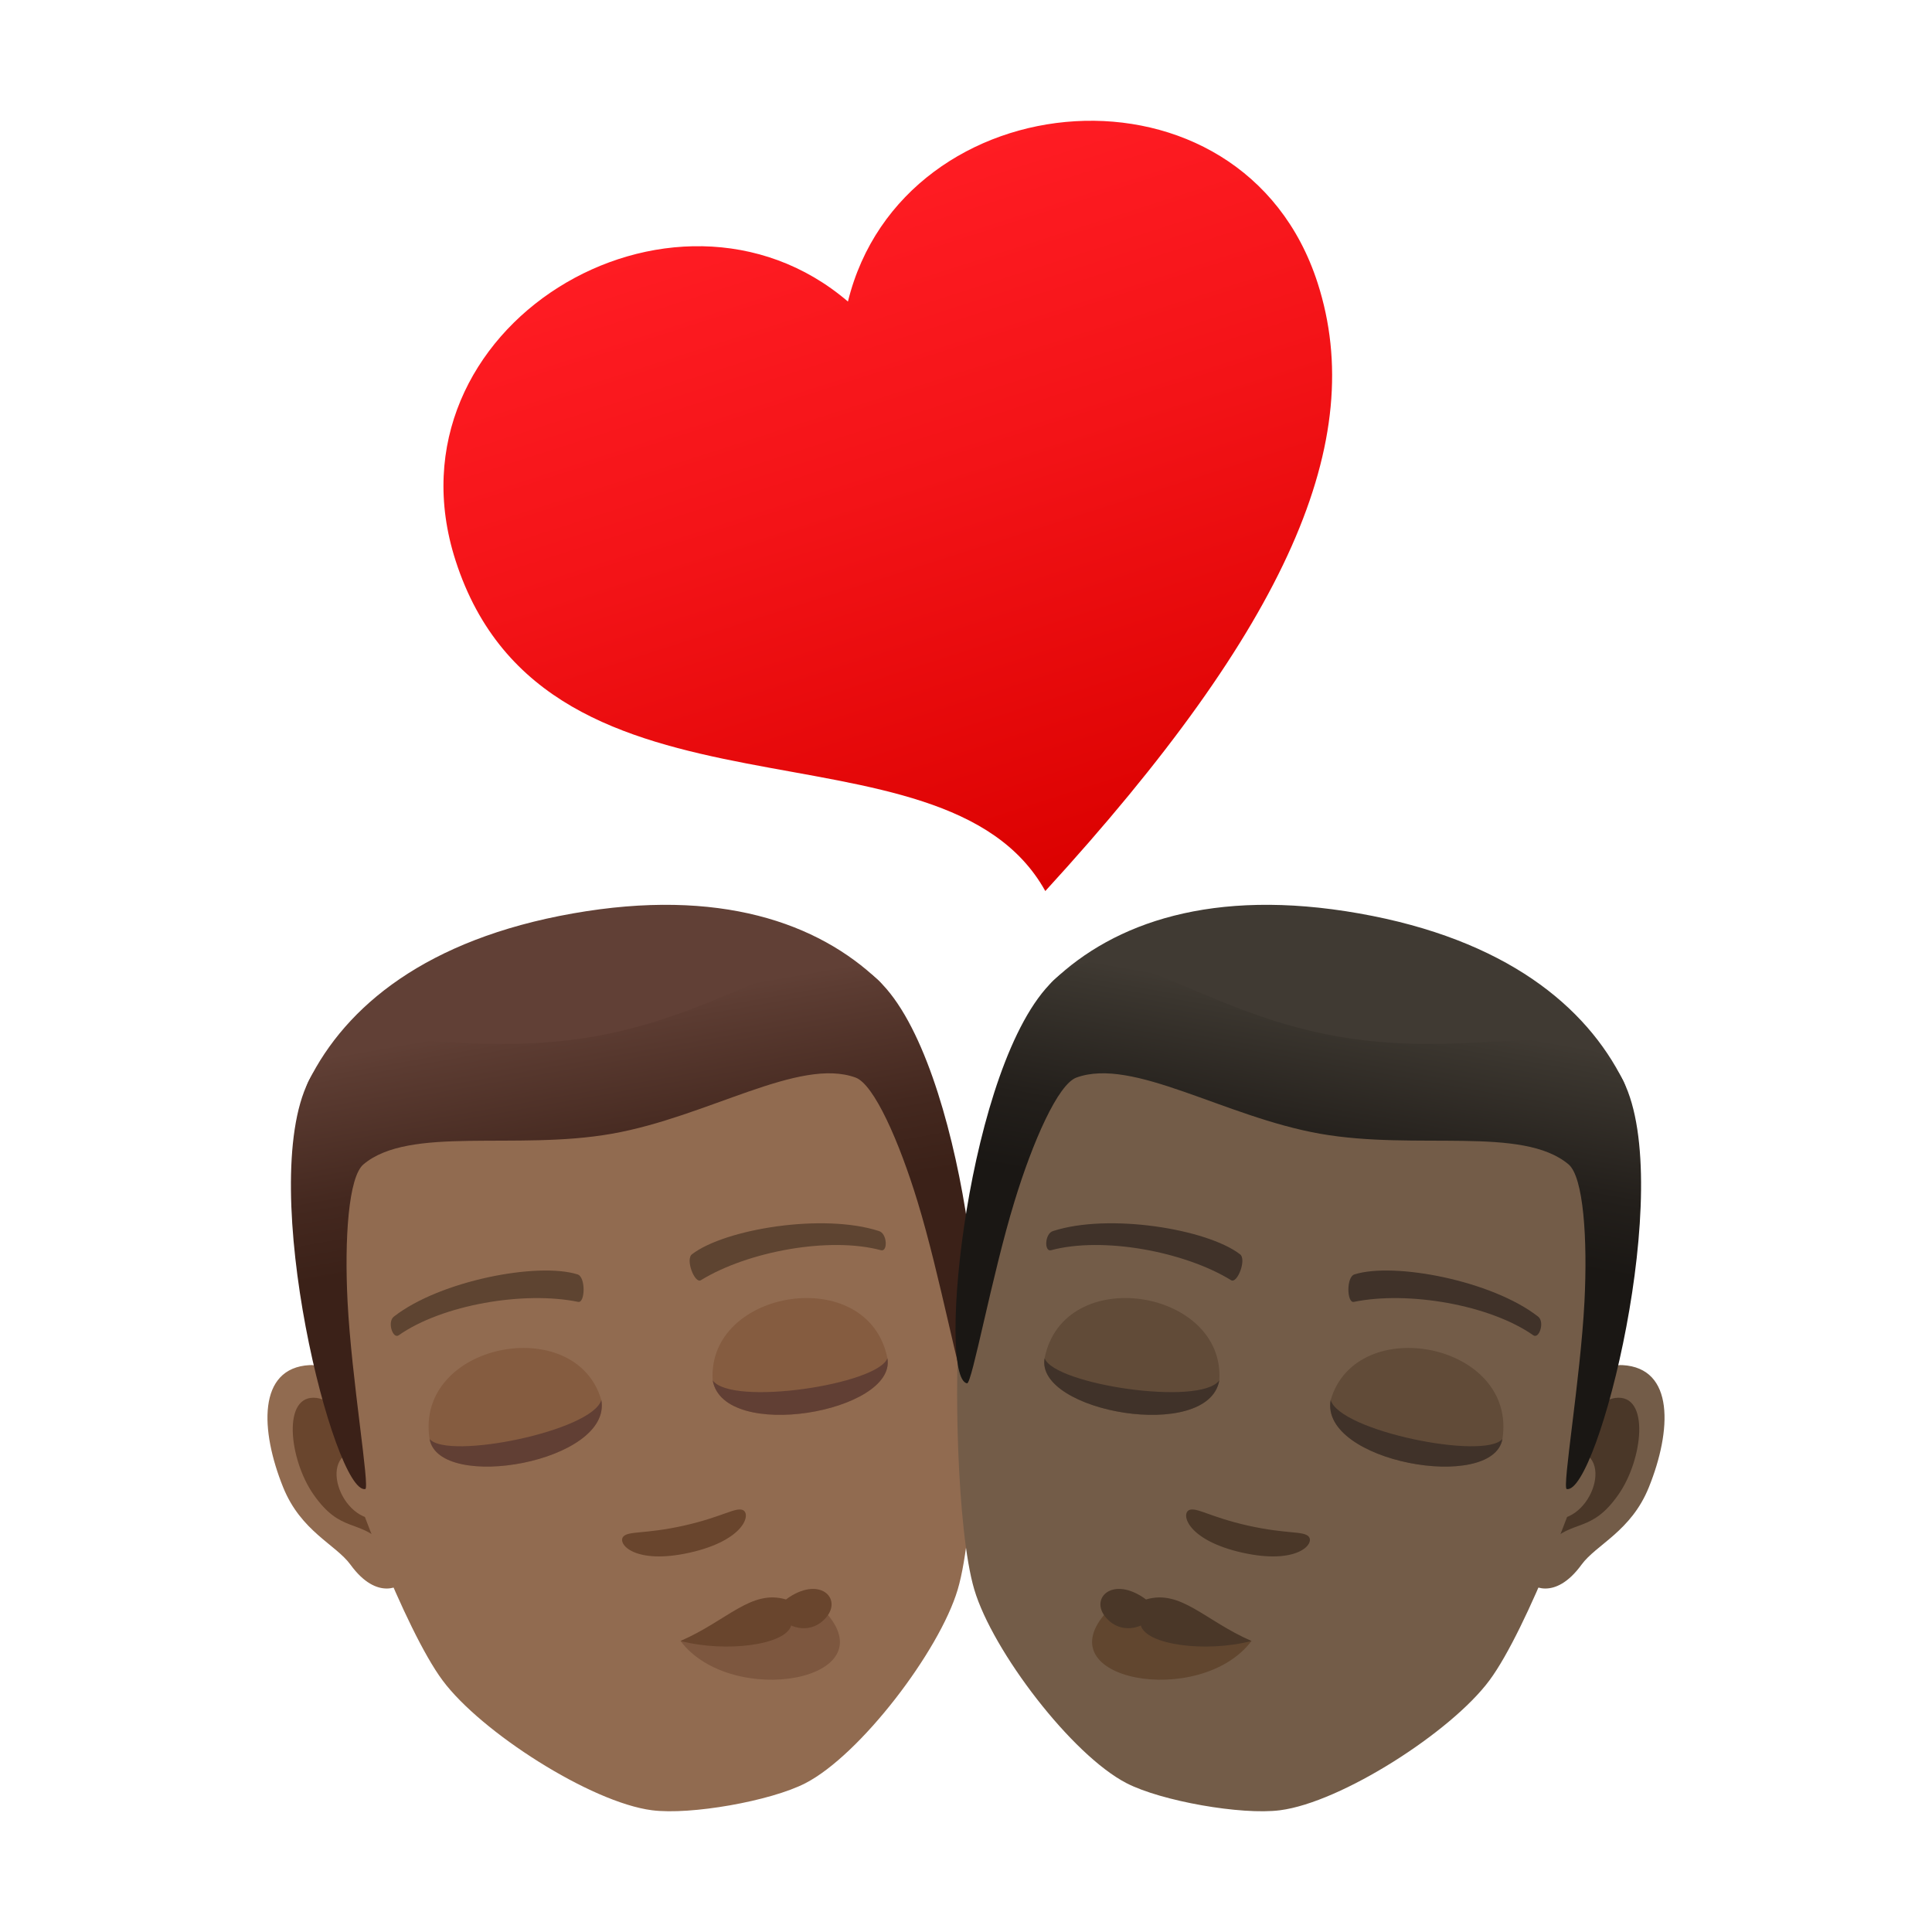 <?xml version="1.0" encoding="utf-8"?>
<!-- Generator: Adobe Illustrator 15.0.0, SVG Export Plug-In . SVG Version: 6.00 Build 0)  -->
<!DOCTYPE svg PUBLIC "-//W3C//DTD SVG 1.1//EN" "http://www.w3.org/Graphics/SVG/1.1/DTD/svg11.dtd">
<svg version="1.1" id="Layer_1" xmlns:x="http://ns.adobe.com/Extensibility/1.0/" xmlns:i="http://ns.adobe.com/AdobeIllustrator/10.0/" xmlns:graph="http://ns.adobe.com/Graphs/1.0/"
	 xmlns="http://www.w3.org/2000/svg" xmlns:xlink="http://www.w3.org/1999/xlink" xmlns:a="http://ns.adobe.com/AdobeSVGViewerExtensions/3.0/"
	 x="0px" y="0px" width="64px" height="64px" viewBox="0 0 64 64" enable-background="new 0 0 64 64" xml:space="preserve">
<path id="Path_3593_" fill="#916B50" d="M10.255,45.221c1.742-0.094,3.982,5.402,3.174,7.1c-0.111,0.236-0.932,0.729-1.818-0.488
	c-0.492-0.674-1.643-1.104-2.232-2.566C8.622,47.391,8.522,45.314,10.255,45.221z"/>
<path id="Path_3591_" fill="#69452D" d="M10.493,46.309c0.471,0.061,1.076,0.654,1.537,1.734c-1.613-0.059-0.77,2.463,0.592,2.273
	c0.035,0.262,0.064,0.535,0.082,0.822c-0.818-0.832-1.414-0.336-2.316-1.627C9.571,48.348,9.331,46.158,10.493,46.309z"/>
<path id="Path_3589_" fill="#916B50" d="M19.339,32.295c7.391-1.305,11.938,3.66,12.863,11.516c0.188,1.58,0.115,6.854-0.477,8.846
	c-0.607,2.039-3.23,5.479-5.045,6.414c-1.148,0.592-3.805,1.061-5.082,0.896c-2.027-0.26-5.672-2.594-6.938-4.303
	c-1.24-1.668-3.107-6.6-3.473-8.148C9.37,39.818,11.944,33.598,19.339,32.295z"/>
<path fill="#614036" d="M10.224,35.813c1.232-2.475,3.895-4.697,8.756-5.555s8.121,0.32,10.125,2.225
	C31.942,35.18,8.481,39.316,10.224,35.813z"/>
<linearGradient id="SVGID_1_" gradientUnits="userSpaceOnUse" x1="696.592" y1="-28.496" x2="696.592" y2="-43.073" gradientTransform="matrix(-0.985 0.174 0.174 0.985 712.982 -45.29)">
	<stop  offset="0.5" style="stop-color:#3B2118"/>
	<stop  offset="0.672" style="stop-color:#44281F"/>
	<stop  offset="0.952" style="stop-color:#5C3C32"/>
	<stop  offset="1" style="stop-color:#614036"/>
	<a:midPointStop  offset="0.5" style="stop-color:#3B2118"/>
	<a:midPointStop  offset="0.6" style="stop-color:#3B2118"/>
	<a:midPointStop  offset="1" style="stop-color:#614036"/>
</linearGradient>
<path fill="url(#SVGID_1_)" d="M10.224,35.813c1.232-2.475,4.611-0.623,9.475-1.48c4.861-0.857,7.402-3.754,9.406-1.85
	c2.838,2.697,3.879,13.162,2.861,13.342c-0.164,0.027-0.822-3.582-1.572-6.025c-0.607-1.99-1.441-3.879-2.051-4.104
	c-1.873-0.684-4.896,1.301-8.076,1.861c-3.182,0.561-6.703-0.27-8.227,1.014c-0.498,0.42-0.633,2.479-0.526,4.557
	c0.132,2.555,0.747,6.172,0.585,6.199C11.079,49.506,8.481,39.316,10.224,35.813z"/>
<path id="Path_3588_" fill="#5E4431" d="M13.052,43.611c1.533-1.193,4.762-1.807,6.076-1.396c0.279,0.076,0.258,0.953,0.027,0.912
	c-1.797-0.369-4.508,0.094-5.949,1.107C13.011,44.367,12.819,43.781,13.052,43.611z"/>
<path id="Path_3587_" fill="#5E4431" d="M29.114,40.779c-1.848-0.598-5.088-0.07-6.186,0.766c-0.236,0.166,0.085,0.984,0.287,0.865
	c1.563-0.961,4.268-1.453,5.971-0.994C29.413,41.475,29.394,40.857,29.114,40.779z"/>
<path id="Path_3586_" fill="#69452D" d="M20.649,50.9c0.174-0.191,0.717-0.076,1.994-0.359c1.275-0.285,1.715-0.619,1.961-0.52
	c0.287,0.121,0.066,1.006-1.762,1.414C21.014,51.842,20.437,51.133,20.649,50.9z"/>
<path fill="#7D573F" d="M27.306,53.361c2.168,2.303-3.072,3.248-4.764,0.998L27.306,53.361z"/>
<path fill="#69452D" d="M26.036,52.984c-1.154-0.342-1.939,0.699-3.494,1.375c1.51,0.393,3.486,0.133,3.666-0.512
	c0,0,0.645,0.322,1.15-0.256C27.925,52.949,27.14,52.17,26.036,52.984z"/>
<path fill="#855C40" d="M14.229,47.668c0.313,1.775,6.055,0.764,5.689-1.293C19.067,43.459,13.739,44.482,14.229,47.668z"/>
<path fill="#613F34" d="M14.231,47.668c0.313,1.775,6.053,0.764,5.689-1.293C19.626,47.404,14.831,48.375,14.231,47.668z"/>
<path fill="#855C40" d="M29.396,44.994c0.314,1.777-5.424,2.789-5.787,0.732C23.413,42.693,28.767,41.832,29.396,44.994z"/>
<path fill="#613F34" d="M29.396,44.994c0.314,1.777-5.424,2.789-5.787,0.732C24.235,46.594,29.073,45.865,29.396,44.994z"/>
<path id="Path_3552_" fill="#735C48" d="M53.745,45.221c-1.742-0.094-3.981,5.402-3.174,7.1c0.111,0.236,0.932,0.729,1.818-0.488
	c0.492-0.674,1.643-1.104,2.232-2.566C55.378,47.391,55.478,45.314,53.745,45.221z"/>
<path id="Path_3550_" fill="#4A3728" d="M53.507,46.309c-0.471,0.061-1.076,0.654-1.537,1.734c1.613-0.059,0.77,2.463-0.592,2.273
	c-0.035,0.262-0.064,0.535-0.082,0.822c0.818-0.832,1.414-0.336,2.316-1.627C54.429,48.348,54.669,46.158,53.507,46.309z"/>
<path id="Path_3544_" fill="#735C48" d="M44.661,32.295c-7.391-1.305-11.938,3.66-12.863,11.516
	c-0.188,1.58-0.115,6.854,0.477,8.846c0.607,2.039,3.23,5.479,5.045,6.414c1.148,0.592,3.805,1.061,5.082,0.896
	c2.027-0.26,5.672-2.594,6.938-4.303c1.24-1.668,3.107-6.6,3.473-8.148C54.63,39.818,52.056,33.598,44.661,32.295z"/>
<path fill="#403A33" d="M53.776,35.813c-1.232-2.475-3.895-4.697-8.756-5.555s-8.121,0.32-10.125,2.225
	C32.058,35.18,55.519,39.316,53.776,35.813z"/>
<linearGradient id="SVGID_2_" gradientUnits="userSpaceOnUse" x1="100.162" y1="76.644" x2="100.162" y2="62.065" gradientTransform="matrix(0.985 0.174 -0.174 0.985 -43.367 -45.29)">
	<stop  offset="0.5" style="stop-color:#1A1714"/>
	<stop  offset="0.672" style="stop-color:#231F1B"/>
	<stop  offset="0.952" style="stop-color:#3B362F"/>
	<stop  offset="1" style="stop-color:#403A33"/>
	<a:midPointStop  offset="0.5" style="stop-color:#1A1714"/>
	<a:midPointStop  offset="0.6" style="stop-color:#1A1714"/>
	<a:midPointStop  offset="1" style="stop-color:#403A33"/>
</linearGradient>
<path fill="url(#SVGID_2_)" d="M53.776,35.813c-1.232-2.475-4.611-0.623-9.475-1.48c-4.861-0.857-7.402-3.754-9.406-1.85
	c-2.838,2.697-3.879,13.162-2.861,13.342c0.164,0.027,0.822-3.582,1.572-6.025c0.607-1.99,1.441-3.879,2.051-4.104
	c1.873-0.684,4.896,1.301,8.076,1.861c3.182,0.561,6.703-0.27,8.227,1.014c0.498,0.42,0.633,2.479,0.527,4.557
	c-0.133,2.555-0.748,6.172-0.586,6.199C52.921,49.506,55.519,39.316,53.776,35.813z"/>
<path id="Path_3542_" fill="#403229" d="M50.948,43.611c-1.533-1.193-4.762-1.807-6.076-1.396c-0.279,0.076-0.258,0.953-0.027,0.912
	c1.797-0.369,4.508,0.094,5.949,1.107C50.989,44.367,51.181,43.781,50.948,43.611z"/>
<path id="Path_3536_" fill="#403229" d="M34.886,40.779c1.848-0.598,5.088-0.07,6.186,0.766c0.236,0.166-0.084,0.984-0.287,0.865
	c-1.563-0.961-4.268-1.453-5.971-0.994C34.587,41.475,34.606,40.857,34.886,40.779z"/>
<path id="Path_3534_" fill="#4A3728" d="M43.351,50.9c-0.174-0.191-0.717-0.076-1.994-0.359c-1.275-0.285-1.715-0.619-1.961-0.52
	c-0.287,0.121-0.066,1.006,1.762,1.414C42.987,51.842,43.563,51.133,43.351,50.9z"/>
<path fill="#61462F" d="M36.694,53.361c-2.168,2.303,3.072,3.248,4.764,0.998L36.694,53.361z"/>
<path fill="#4A3728" d="M37.964,52.984c1.154-0.342,1.939,0.699,3.494,1.375c-1.51,0.393-3.486,0.133-3.666-0.512
	c0,0-0.645,0.322-1.15-0.256C36.075,52.949,36.86,52.17,37.964,52.984z"/>
<path fill="#614B38" d="M49.771,47.668c-0.313,1.775-6.055,0.764-5.689-1.293C44.933,43.459,50.261,44.482,49.771,47.668z"/>
<path fill="#403229" d="M49.769,47.668c-0.313,1.775-6.053,0.764-5.689-1.293C44.374,47.404,49.169,48.375,49.769,47.668z"/>
<path fill="#614B38" d="M34.604,44.994c-0.314,1.777,5.424,2.789,5.787,0.732C40.587,42.693,35.233,41.832,34.604,44.994z"/>
<path fill="#403229" d="M34.604,44.994c-0.314,1.777,5.424,2.789,5.787,0.732C39.765,46.594,34.927,45.865,34.604,44.994z"/>
<linearGradient id="SVGID_3_" gradientUnits="userSpaceOnUse" x1="-22.864" y1="-518.524" x2="-22.864" y2="-527.29" gradientTransform="matrix(-2.766 0.889 0.847 2.635 410.434 1416.087)">
	<stop  offset="0" style="stop-color:#DB0100"/>
	<stop  offset="0.584" style="stop-color:#F31317"/>
	<stop  offset="1" style="stop-color:#FF1C23"/>
	<a:midPointStop  offset="0" style="stop-color:#DB0100"/>
	<a:midPointStop  offset="0.424" style="stop-color:#DB0100"/>
	<a:midPointStop  offset="1" style="stop-color:#FF1C23"/>
</linearGradient>
<path fill="url(#SVGID_3_)" d="M28.089,9.989c1.811-7.38,13.074-8.346,15.561-0.609c1.67,5.19-0.961,11.332-9.023,20.137
	c-3.408-6.134-16.494-1.49-19.537-10.952C12.601,10.829,22.317,5.049,28.089,9.989z"/>
</svg>
